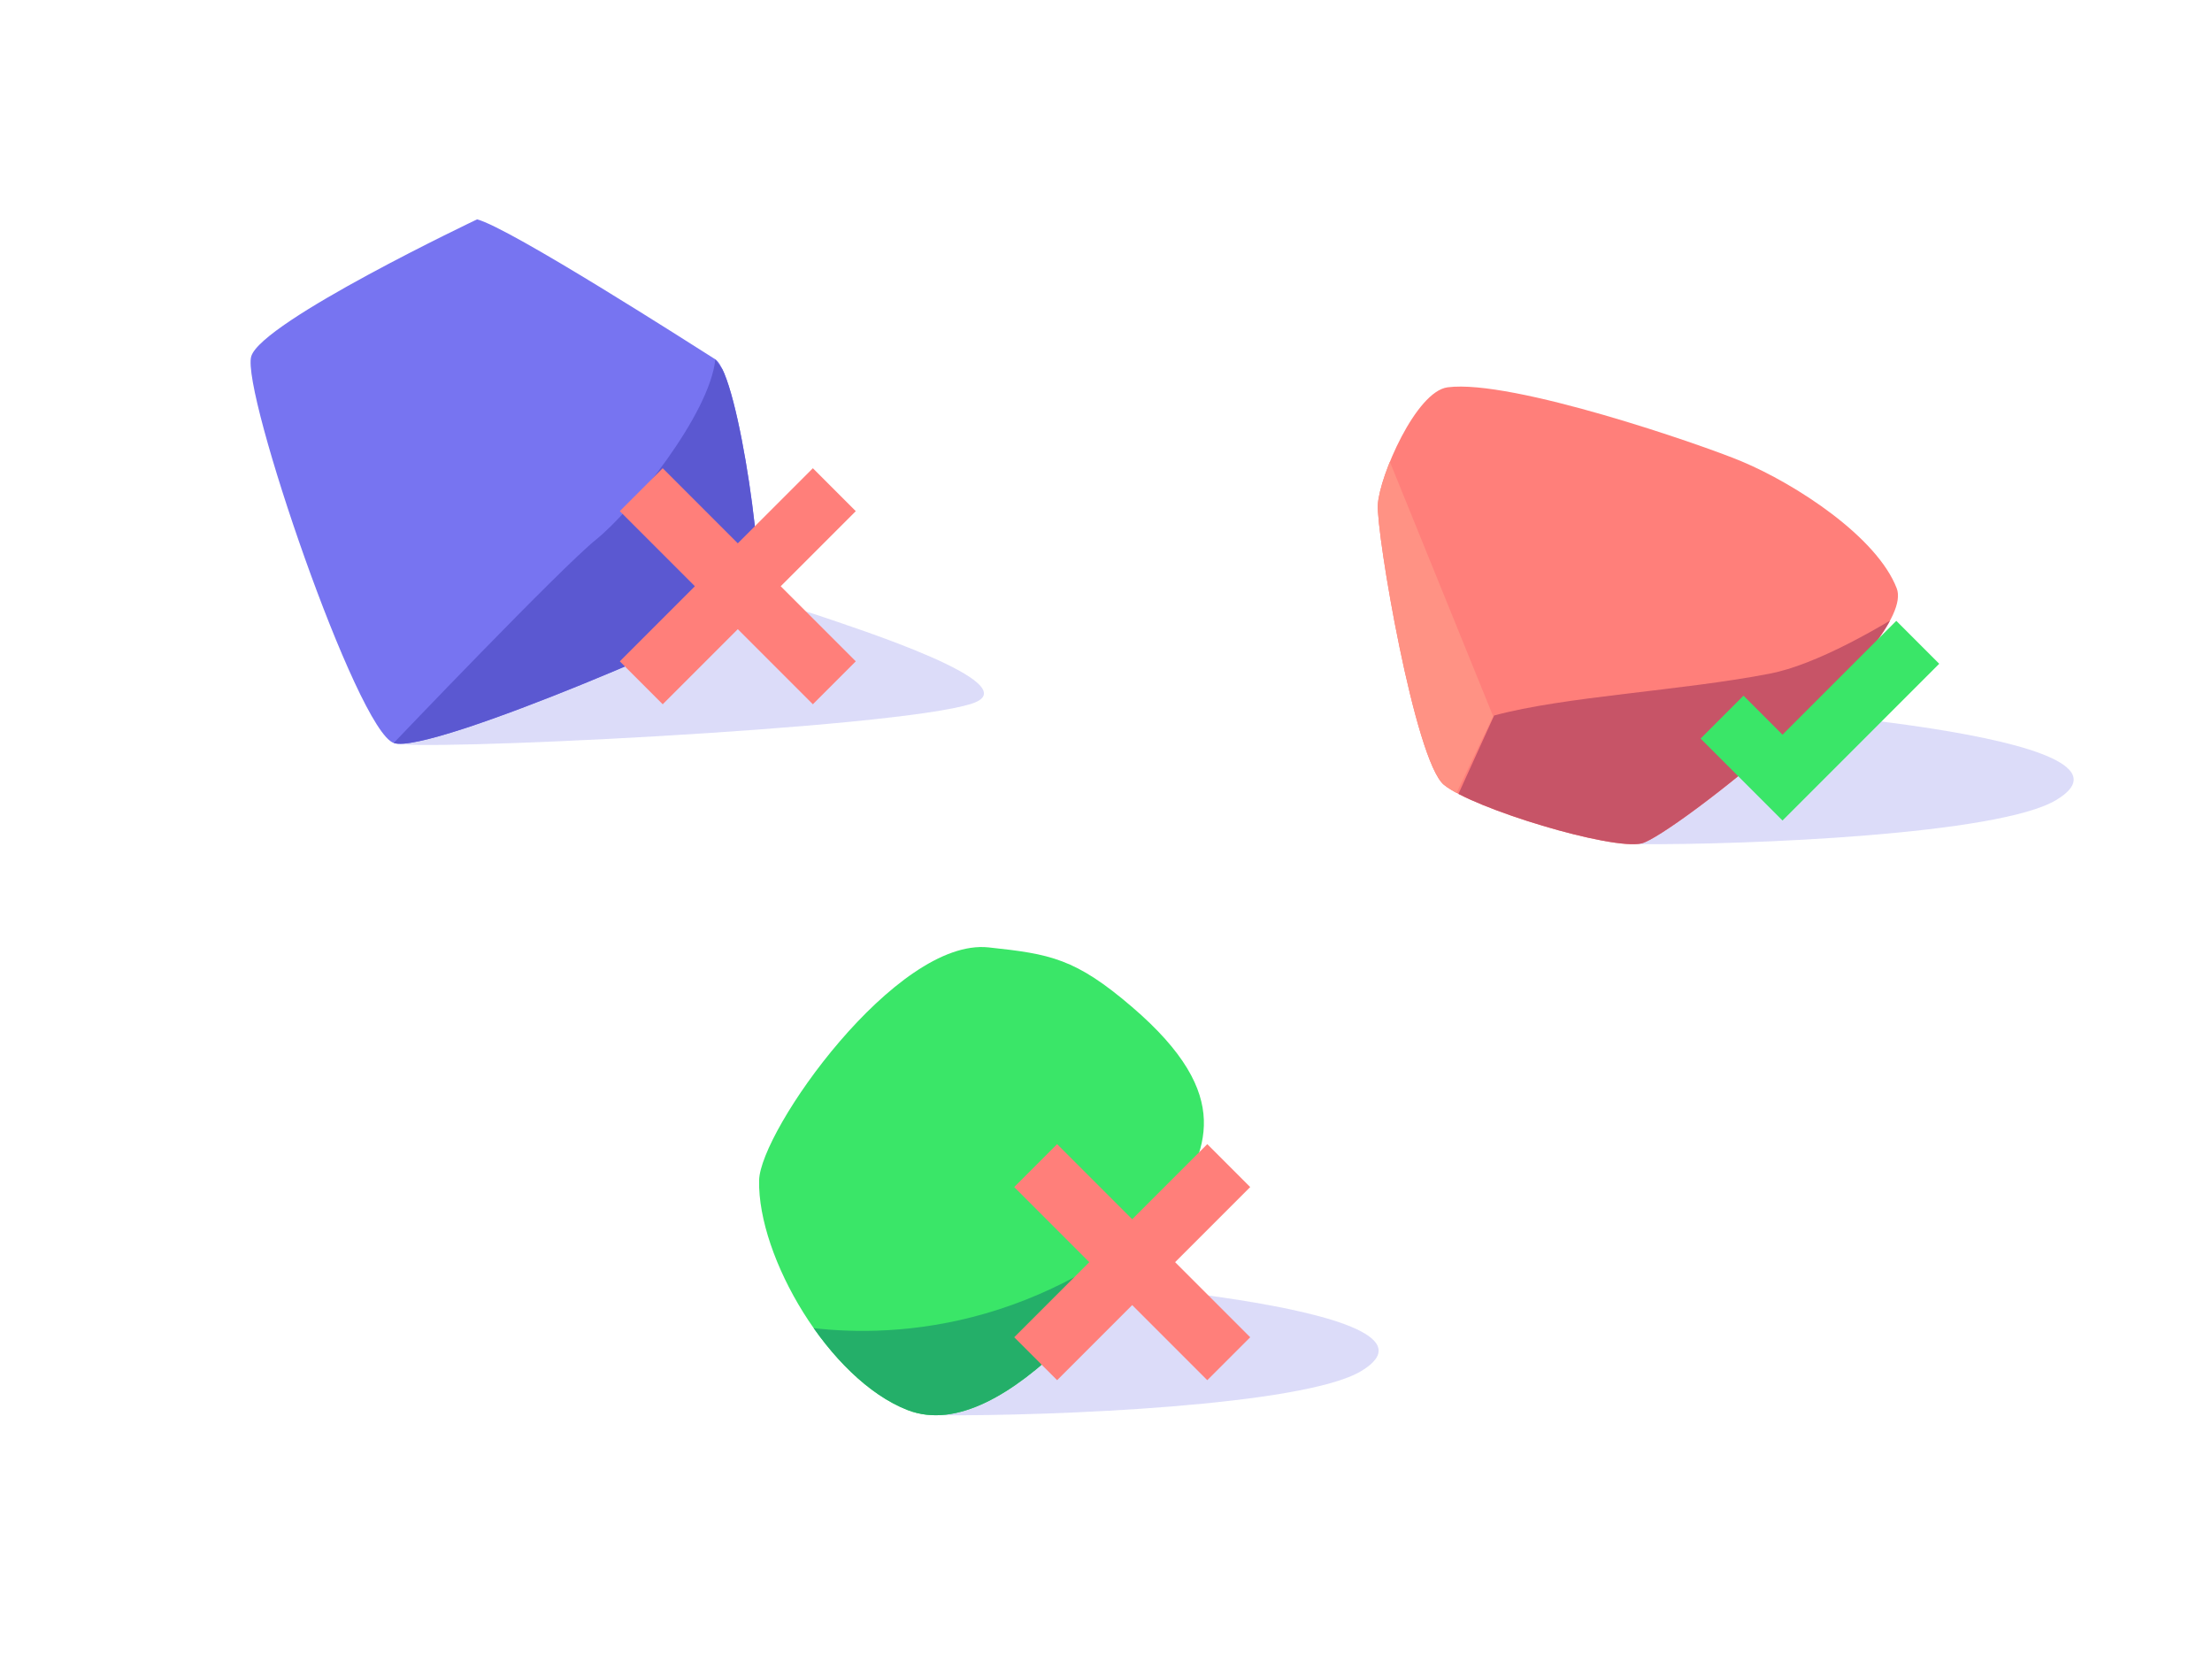 <svg viewBox="0 0 802 600" xmlns="http://www.w3.org/2000/svg" xmlns:xlink="http://www.w3.org/1999/xlink"><clipPath id="a"><path d="m172.97 79.52s-78.15 37.07-81.88 49.66 38.29 135.64 51.67 140.13 126.62-45.09 131.22-50.17-6.09-83.51-14.62-88.89-74.43-47.64-86.39-50.74z"/></clipPath><clipPath id="b"><path d="m524.86 140.39c-11.45 1.48-24.69 32.1-25.3 42.51-.6 10.4 13.45 93.03 24 101.61s60.78 23.81 71.67 21.19c10.9-2.63 100.04-72.72 92.46-92.44-7.15-18.61-36.44-37.75-56.42-46.1-14.03-5.87-83.12-29.79-106.41-26.77z"/></clipPath><clipPath id="c"><path d="m410.44 364.99c37.99 32.57 26.61 52.41 14.51 72.63s-60.11 87.44-95.93 73.48c-28.38-11.06-54.35-55.4-53.79-83.23.36-18.02 49.73-88.04 83.2-84.46 22.41 2.39 31.45 3.96 52.01 21.58z"/></clipPath><g fill="#dcdcf9"><path d="m352.5 255c-27.66 9.22-206.48 17.61-209.74 14.31-3.26-3.31-31.74-46.68 0-47.99 31.74-1.32 69.96-.22 81.74-.32 8.26-.07 39.14-9.22 72 2 13.98 4.77 77 25 56 32z"/><path d="m745.5 290c-20.8 12.48-111.11 16.31-153 16-8.46-.06-45.25-14.79-46-15-25-7-42.48-33.37-10.74-34.68 31.74-1.32 69.96-.22 81.74-.32s167.28 10.43 128 34z"/><path d="m493.5 497c-20.8 12.48-111.11 16.31-153 16-8.46-.06-74.74-54.68-43-56s56.22 6.09 68 6 167.28 10.43 128 34z"/></g><path d="m172.97 79.52s-78.15 37.07-81.88 49.66 38.29 135.64 51.67 140.13 126.62-45.09 131.22-50.17-6.09-83.51-14.62-88.89-74.43-47.64-86.39-50.74z" fill="#7774f1"/><g clip-path="url(#a)"><path d="m259.36 130.25c-2.09 20.01-30.17 54.78-43.18 65.27s-73.42 73.78-73.42 73.78l79.85 17.84 101.56-64.26-64.81-92.64" fill="#5b58d1"/></g><path d="m524.86 140.39c-11.45 1.48-24.69 32.1-25.3 42.51-.6 10.4 13.45 93.03 24 101.61s60.78 23.81 71.67 21.19c10.9-2.63 100.04-72.72 92.46-92.44-7.15-18.61-36.44-37.75-56.42-46.1-14.03-5.87-83.12-29.79-106.41-26.77z" fill="#ff7f7a"/><g clip-path="url(#b)"><path d="m541.72 259.35c25.73-6.97 67.62-8.9 100.04-15.19 32.43-6.3 92.55-50.82 108.76-67.42 16.2-16.61 25.23 7 25.23 7l3.55 100.84-60.3 27.78-199.04-5.21 21.76-47.79" fill="#c75467"/><path d="m476.73 100.42-45.36 40.11 78.6 184.71 31.41-65.59z" fill="#ff9284"/></g><path d="m410.44 364.99c37.99 32.57 26.61 52.41 14.51 72.63s-60.11 87.44-95.93 73.48c-28.38-11.06-54.35-55.4-53.79-83.23.36-18.02 49.73-88.04 83.2-84.46 22.41 2.39 31.45 3.96 52.01 21.58z" fill="#3ae668"/><g clip-path="url(#c)"><path d="m275.23 477.56s43.85 14.4 96.55-6.39 76.83-60.87 76.83-60.87l-12.11 65.12-11.37 87.51-132.31-4.27-17.59-81.11z" fill="#24af69"/></g><path d="m437.72 414.72-27.22 27.22-27.22-27.22-15.56 15.56 27.22 27.22-27.22 27.22 15.56 15.56 27.22-27.22 27.22 27.22 15.56-15.56-27.22-27.22 27.22-27.22z" fill="#ff7f7a"/><path d="m294.72 169.72-27.22 27.22-27.22-27.22-15.56 15.56 27.22 27.22-27.22 27.22 15.56 15.56 27.22-27.22 27.22 27.22 15.56-15.56-27.22-27.22 27.22-27.22z" fill="#ff7f7a"/><path d="m687.54 225.04-41.26 41.26-14.14-14.14-15.56 15.56 29.7 29.7 56.82-56.82z" fill="#3ae668"/></svg>